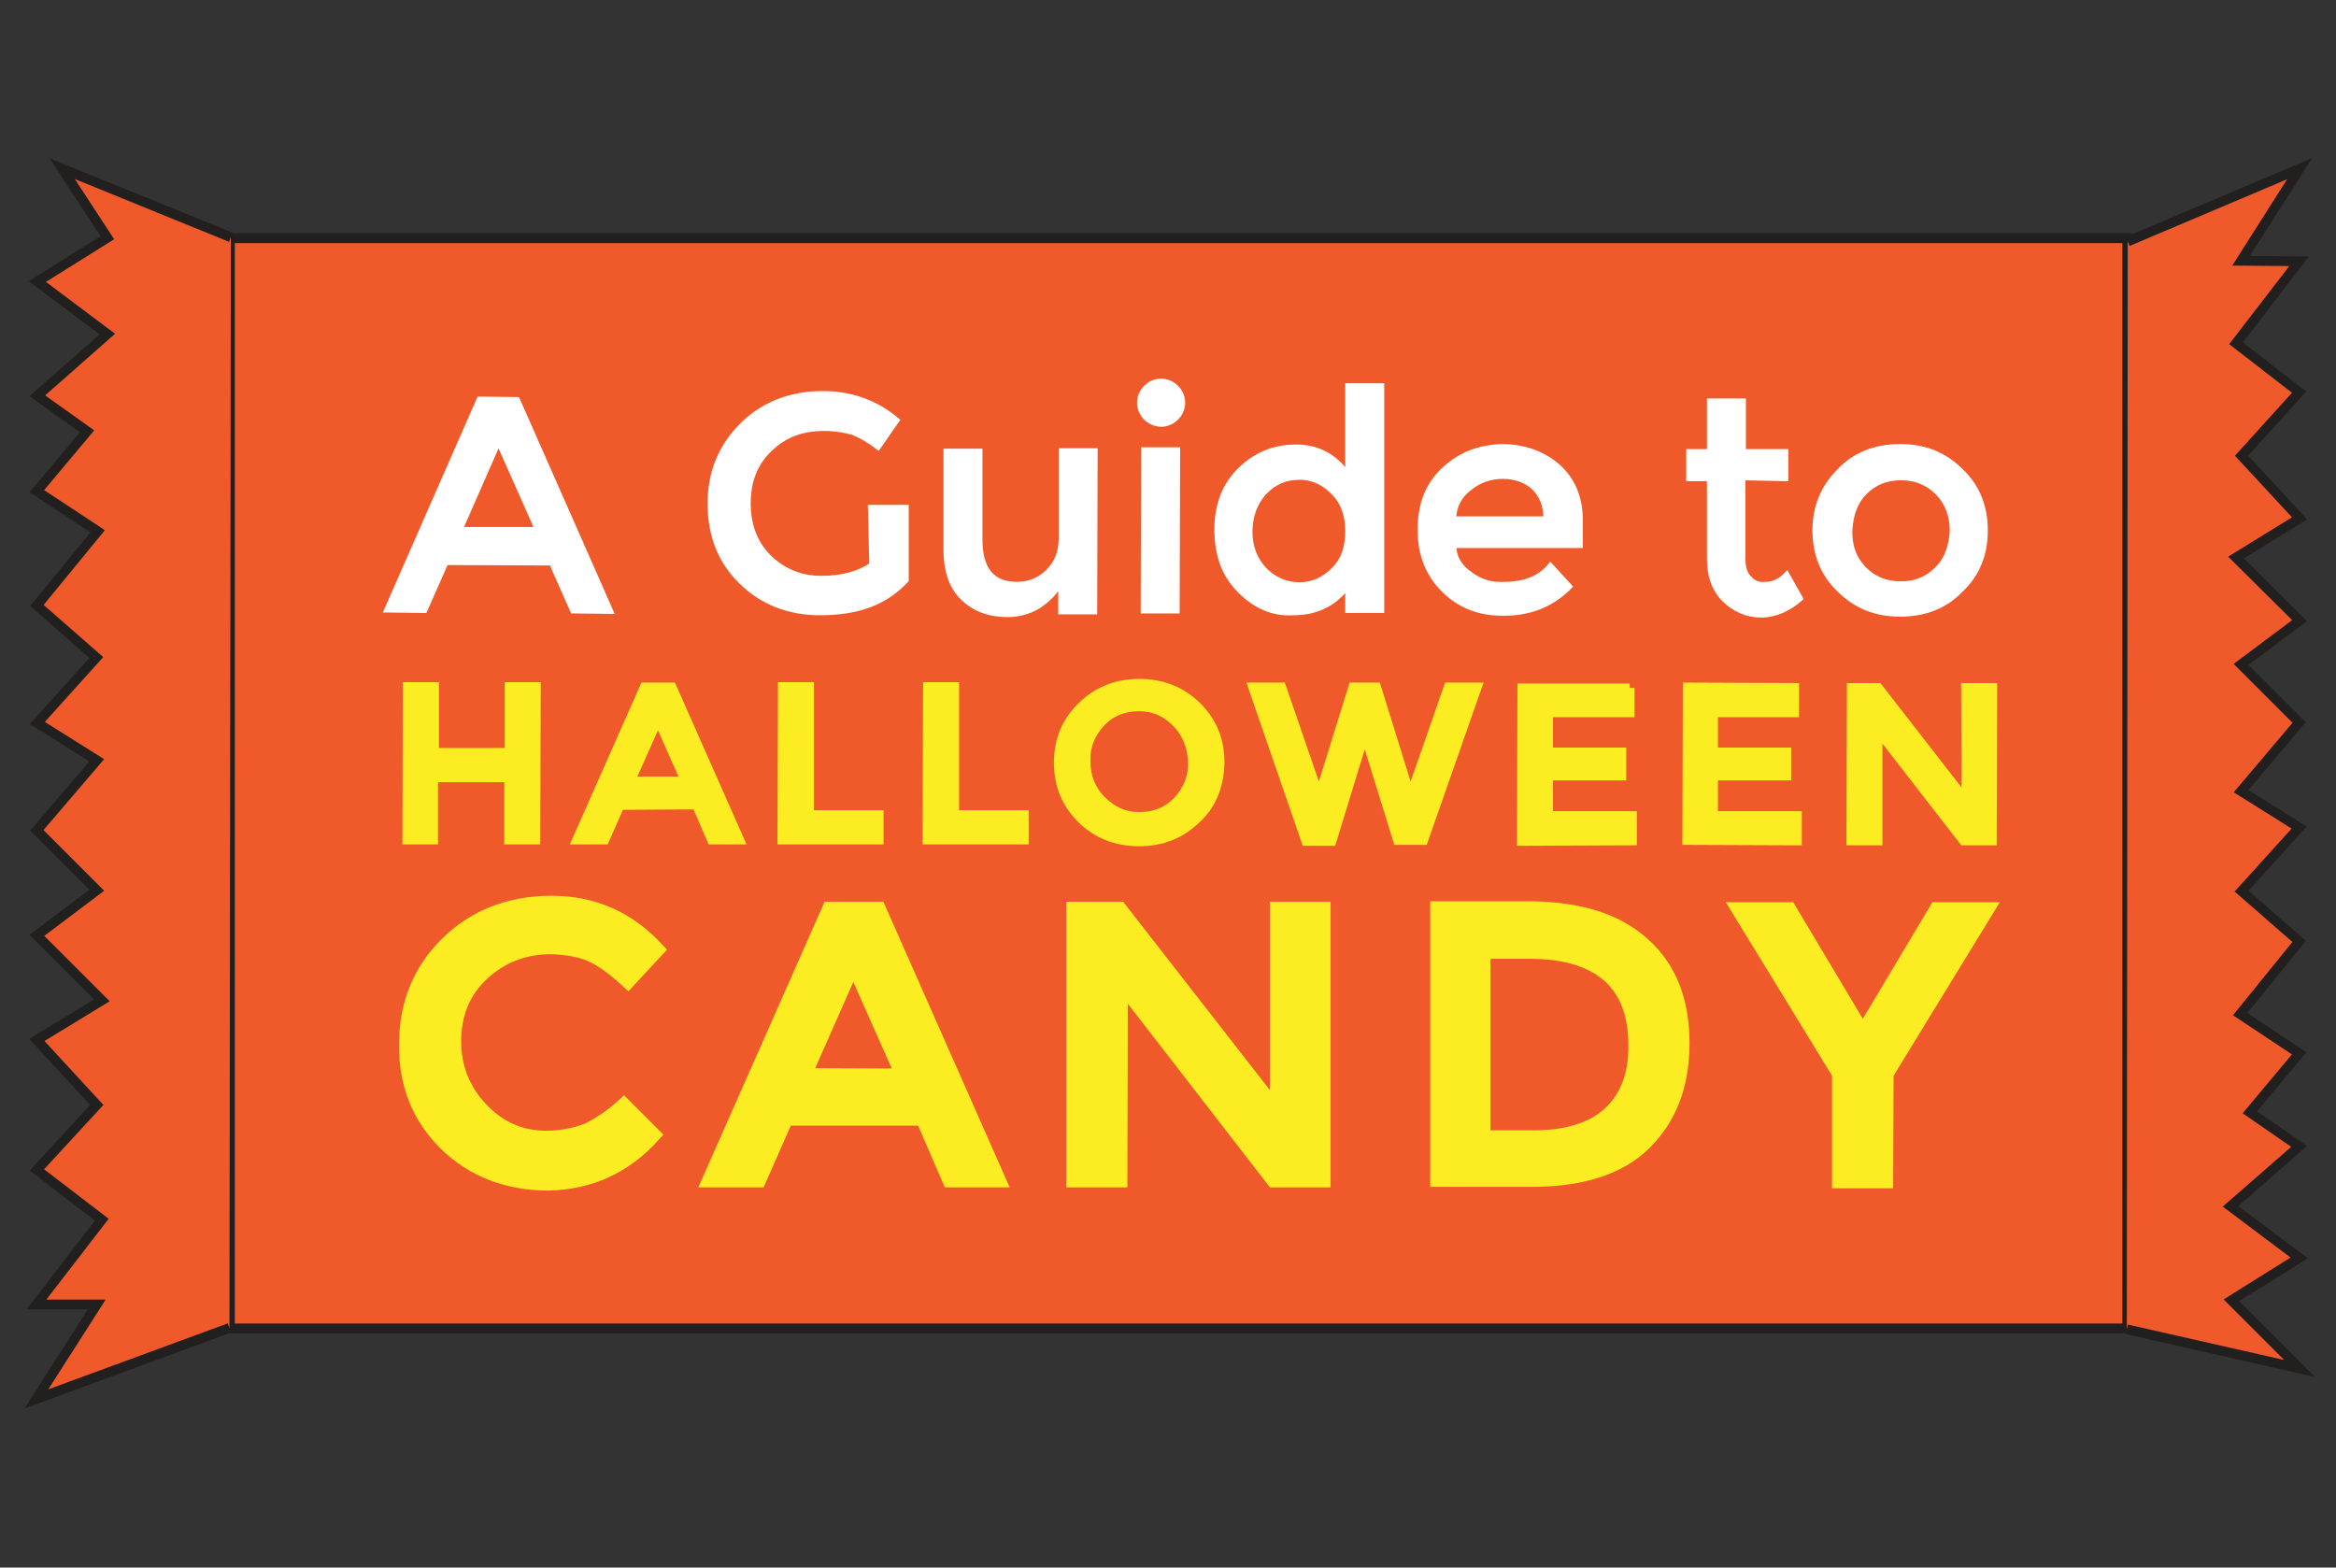 <?xml version="1.0" encoding="utf-8"?>
<!-- Generator: Adobe Illustrator 18.1.1, SVG Export Plug-In . SVG Version: 6.00 Build 0)  -->
<!DOCTYPE svg PUBLIC "-//W3C//DTD SVG 1.1//EN" "http://www.w3.org/Graphics/SVG/1.1/DTD/svg11.dtd">
<svg version="1.1" id="Layer_1" xmlns="http://www.w3.org/2000/svg" xmlns:xlink="http://www.w3.org/1999/xlink" x="0px" y="0px"
	 width="507px" height="340.2px" viewBox="-142 136.8 507 340.2" style="enable-background:new -142 136.8 507 340.2;"
	 xml:space="preserve">
<rect x="-142" y="136.8" width="507" height="340.2" fill="#333333" stroke="none"/>
<style type="text/css">
	.st0{fill:#F05A2A;stroke:#221F1F;stroke-width:2.118;stroke-miterlimit:10;}
	.st1{fill:#FFFFFF;stroke:#FFFFFF;stroke-width:1.059;stroke-miterlimit:10;}
	.st2{fill:#FBED21;stroke:#FBED21;stroke-width:2.118;stroke-miterlimit:10;}
	.st3{fill:#FBED21;stroke:#FBED21;stroke-width:3.176;stroke-miterlimit:10;}
</style>
<g>
	<rect x="-92.1" y="188.5" class="st0" width="411.8" height="236.6"/>
	<g>
		<path class="st1" d="M-45.2,258.9l-4.6,10.4l-8.3-0.1l20.1-45.8l8.3,0.1l20.3,46l-8.3-0.1l-4.6-10.4L-45.2,258.9z M-25.4,251.7
			l-8.4-18.9l-8.3,18.9H-25.4z"/>
		<path class="st1" d="M46.9,246.9h7.8v15.8c-4.5,4.9-10.5,7.1-18.7,7.1c-6.7,0-12.5-2.2-17.1-6.7c-4.6-4.5-6.8-10.1-6.8-17
			s2.4-12.5,7-17.1c4.6-4.5,10.4-6.7,17-6.8s12.1,2,16.6,5.8l-4.1,5.9c-1.8-1.4-3.7-2.5-5.4-3.2c-1.7-0.5-3.9-0.9-6.4-0.9
			c-4.7,0-8.5,1.4-11.7,4.5c-3.2,3-4.7,7-4.7,11.8s1.6,8.8,4.6,11.7c3,2.9,6.8,4.5,11.2,4.5s8-0.9,11-2.9L46.9,246.9z"/>
		<path class="st1" d="M88.3,253.5v-18.9h7.4l-0.1,35h-7.4v-6.3c-1.2,2.2-2.9,3.8-4.9,5.1c-2,1.2-4.3,1.8-6.7,1.8
			c-3.9,0-7.1-1.2-9.6-3.6s-3.7-5.9-3.7-10.5v-21.4h7.4v19.2c0,6.4,2.6,9.7,8,9.7c2.5,0,4.7-0.8,6.6-2.6
			C87.4,259,88.3,256.7,88.3,253.5z"/>
		<path class="st1" d="M106.7,227.5c-0.9-0.9-1.4-2.1-1.4-3.3c0-1.2,0.5-2.4,1.4-3.3c0.9-0.9,2.1-1.4,3.3-1.4s2.4,0.5,3.3,1.4
			c0.9,0.9,1.4,2.1,1.4,3.3c0,1.2-0.5,2.4-1.4,3.3c-0.9,0.9-2.1,1.4-3.3,1.4C108.7,228.8,107.6,228.4,106.7,227.5z M113.5,269.4
			h-7.4l0.1-35h7.4L113.5,269.4z"/>
		<path class="st1" d="M127,264.9c-3.3-3.3-4.9-7.6-4.9-13.2c0-5.4,1.7-9.7,5.1-13c3.4-3.3,7.4-4.9,12.1-4.9c4.7,0,8.4,2,11.2,5.9
			v-19.2h7.4v48.8h-7.4v-5.3c-2.8,3.8-6.7,5.8-11.8,5.8C134.1,270.1,130.2,268.2,127,264.9z M129.3,252.2c0,3.3,1.1,6.1,3.2,8.3
			c2.1,2.1,4.7,3.2,7.5,3.2c3,0,5.4-1.2,7.5-3.3c2.1-2.1,3-4.9,3-8.3c0-3.3-0.9-6.2-3-8.3c-2.1-2.2-4.5-3.4-7.5-3.4
			c-3,0-5.5,1.1-7.6,3.3C130.4,245.9,129.3,248.8,129.3,252.2z"/>
		<path class="st1" d="M201,255.2h-27.5c0.1,2.6,1.3,4.6,3.6,6.2c2.1,1.6,4.6,2.4,7.4,2.2c4.5,0,7.8-1.4,10-4.1l4.2,4.6
			c-3.8,3.9-8.7,5.9-14.7,5.8c-4.9,0-9.1-1.6-12.5-4.9s-5.3-7.6-5.3-13.2s1.7-9.9,5.3-13.2s7.6-4.7,12.4-4.9c4.7,0,8.8,1.4,12.1,4.2
			c3.3,2.9,5,6.8,5,11.8L201,255.2z M173.5,249.4h20c0-3-0.9-5.1-2.6-6.8c-1.8-1.6-4.1-2.4-6.7-2.4s-5.1,0.8-7.2,2.5
			C174.7,244.4,173.6,246.7,173.5,249.4z"/>
		<path class="st1" d="M236.3,240.5v17.8c0,1.6,0.4,3,1.3,3.9c0.9,1.1,2.1,1.6,3.7,1.4c1.6,0,3.2-0.8,4.5-2.2l3,5.3
			c-2.5,2.2-5.5,3.6-8.5,3.6c-3.2,0-5.8-1.2-8-3.3c-2.2-2.2-3.3-5.1-3.3-8.8v-17.5h-4.5v-5.9h4.5v-11h7.4v11h9.2v5.9L236.3,240.5z"
			/>
		<path class="st1" d="M283.6,264.8c-3.4,3.6-7.9,5.3-13.2,5.3s-9.6-1.7-13.2-5.3c-3.6-3.4-5.3-7.8-5.3-12.9c0-5,1.7-9.3,5.3-12.9
			c3.4-3.6,7.9-5.3,13.2-5.3s9.6,1.7,13.2,5.3c3.6,3.4,5.3,7.8,5.3,12.9C288.9,257.1,287.2,261.4,283.6,264.8z M262.6,260.3
			c2.1,2.1,4.7,3.2,7.9,3.2c3.3,0,5.9-1.1,8-3.3c2.1-2.1,3-4.9,3.2-8.2c0-3.3-1.1-6.2-3.2-8.3c-2.1-2.1-4.7-3.2-7.9-3.2
			s-5.9,1.1-7.9,3.2c-2.1,2.1-3,4.9-3.2,8.2C259.4,255.5,260.5,258.1,262.6,260.3z"/>
		<path class="st2" d="M-53.6,319l0.1-33.1h5.7v14.3h16.4v-14.3h5.7l-0.1,33.1h-5.7v-13.5H-48V319H-53.6z"/>
		<path class="st2" d="M-7.5,311.5l-3.3,7.5h-5.9l14.6-33h5.9l14.6,33h-5.9l-3.3-7.6L-7.5,311.5z M6.9,306.4l-6.1-13.7l-6.1,13.7
			H6.9z"/>
		<path class="st2" d="M27.8,319l0.1-33.1h5.7v27.8h15.1v5.3L27.8,319z"/>
		<path class="st2" d="M59.3,319l0.1-33.1h5.7v27.8h15.1v5.3L59.3,319z"/>
		<path class="st2" d="M117.6,314.5c-3.4,3.3-7.5,4.9-12.4,4.9c-5,0-9.1-1.7-12.4-4.9c-3.3-3.3-5-7.2-5-12.2c0-4.9,1.7-8.9,5.1-12.2
			c3.4-3.3,7.5-4.9,12.4-4.9c5,0,9.1,1.7,12.4,4.9c3.3,3.3,5,7.2,5,12.2C122.6,307.2,121,311.4,117.6,314.5z M113.5,293.7
			c-2.4-2.4-5-3.6-8.3-3.6s-6.1,1.1-8.3,3.4c-2.2,2.4-3.4,5.1-3.3,8.5c0,3.3,1.1,6.2,3.4,8.5c2.4,2.4,5,3.6,8.3,3.6s6.1-1.1,8.3-3.4
			c2.2-2.4,3.4-5.1,3.3-8.5C116.8,299,115.8,296.2,113.5,293.7z"/>
		<path class="st2" d="M144.3,309.8l7.4-23.8h5l7.4,23.8l8.3-23.8h6.1l-11.6,33.1h-5.5l-7-22.6h-0.4l-7,22.8h-5.5L130,286h6.1
			L144.3,309.8z"/>
		<path class="st2" d="M211.7,286.1v5.3H194v8.7h15.9v5H194v8.8h18.2v5.3l-23.9,0.1l0.1-33.1H211.7z"/>
		<path class="st2" d="M247.4,286.1v5.3h-17.6v8.7h15.9v5h-15.9v8.8H248v5.3l-23.8-0.1l0.1-33.1L247.4,286.1z"/>
		<path class="st2" d="M284.7,286.1h5.7l-0.1,33.1h-6.1l-18.7-24.1v24.1h-5.7l0.1-33.1h5.7l19.2,24.7L284.7,286.1z"/>
		<path class="st3" d="M-23.2,383.8c3.4-0.1,6.3-0.7,8.8-1.7c2.4-1.2,5.1-2.9,7.8-5.4l6.4,6.4C-6.4,390-14,393.4-23,393.6
			c-8.8,0-16.3-2.9-22.1-8.5c-5.9-5.8-8.8-12.9-8.7-21.7c0-8.7,3-16,8.9-21.8c5.9-5.8,13.5-8.8,22.6-8.8c9.2,0,16.7,3.4,22.9,10.1
			l-6.3,6.8c-2.8-2.6-5.5-4.6-7.9-5.7c-2.5-1.1-5.4-1.6-8.8-1.7c-5.9,0-10.9,2-15,5.8s-6.1,8.8-6.1,14.7c0,5.9,2.1,10.9,6.1,15
			C-33.4,381.9-28.8,383.8-23.2,383.8z"/>
		<path class="st3" d="M28.6,379.5l-5.9,13.4H12l26-58.8h10.7l26,58.8H64.1l-5.8-13.4H28.6z M54,370.3L43.2,346l-10.7,24.2L54,370.3
			z"/>
		<path class="st3" d="M135.2,334.1h10v58.8h-10.8L101.2,350l-0.1,42.9H91v-58.8h10l34.2,43.9L135.2,334.1z"/>
		<path class="st3" d="M214.6,341.8c5.7,5.1,8.5,12.2,8.5,21.4s-2.8,16.3-8.3,21.7c-5.5,5.4-13.8,8-25.3,7.9h-19.5V334h20.3
			C200.7,334.1,208.9,336.6,214.6,341.8z M213,363.6c0-13.4-7.8-20.3-23.1-20.3h-10v40.4h11c7.1,0,12.6-1.7,16.3-5
			C211.1,375.2,213.1,370.2,213,363.6z"/>
		<path class="st3" d="M267.3,393.1h-10.1v-23.3l-21.8-35.6h10.9l16,26.8l16-26.8h10.9l-21.8,35.6L267.3,393.1z"/>
	</g>
	<polyline class="st0" points="-91.9,188.3 -128.5,173.4 -118.7,188.4 -133.9,197.9 -118.7,209.3 -133.9,222.7 -123.1,230.4 
		-134,243.4 -120.8,252.1 -134,268.2 -121.1,279.5 -133.9,293.7 -121,301.8 -134,317 -121,330 -134,339.8 -119.9,353.9 -134,362.5 
		-121,376.6 -134,390.7 -119.9,401.5 -134.1,419.9 -121,419.9 -134.1,440.4 -92.2,425 	"/>
	<polyline class="st0" points="319.6,425.3 357.1,433.8 342.3,419 357,409.8 342.1,398.6 357,385.6 346.3,378.2 357,365.4 
		344.2,356.9 357,341.1 344.5,330.2 357,316.4 344.4,308.5 357,293.6 344.4,281 357.1,271.5 343.3,257.8 357.1,249.3 344.5,235.7 
		357,221.9 343.3,211.3 357,193.5 344.4,193.4 357.1,173.4 319.8,189.2 	"/>
</g>
</svg>
